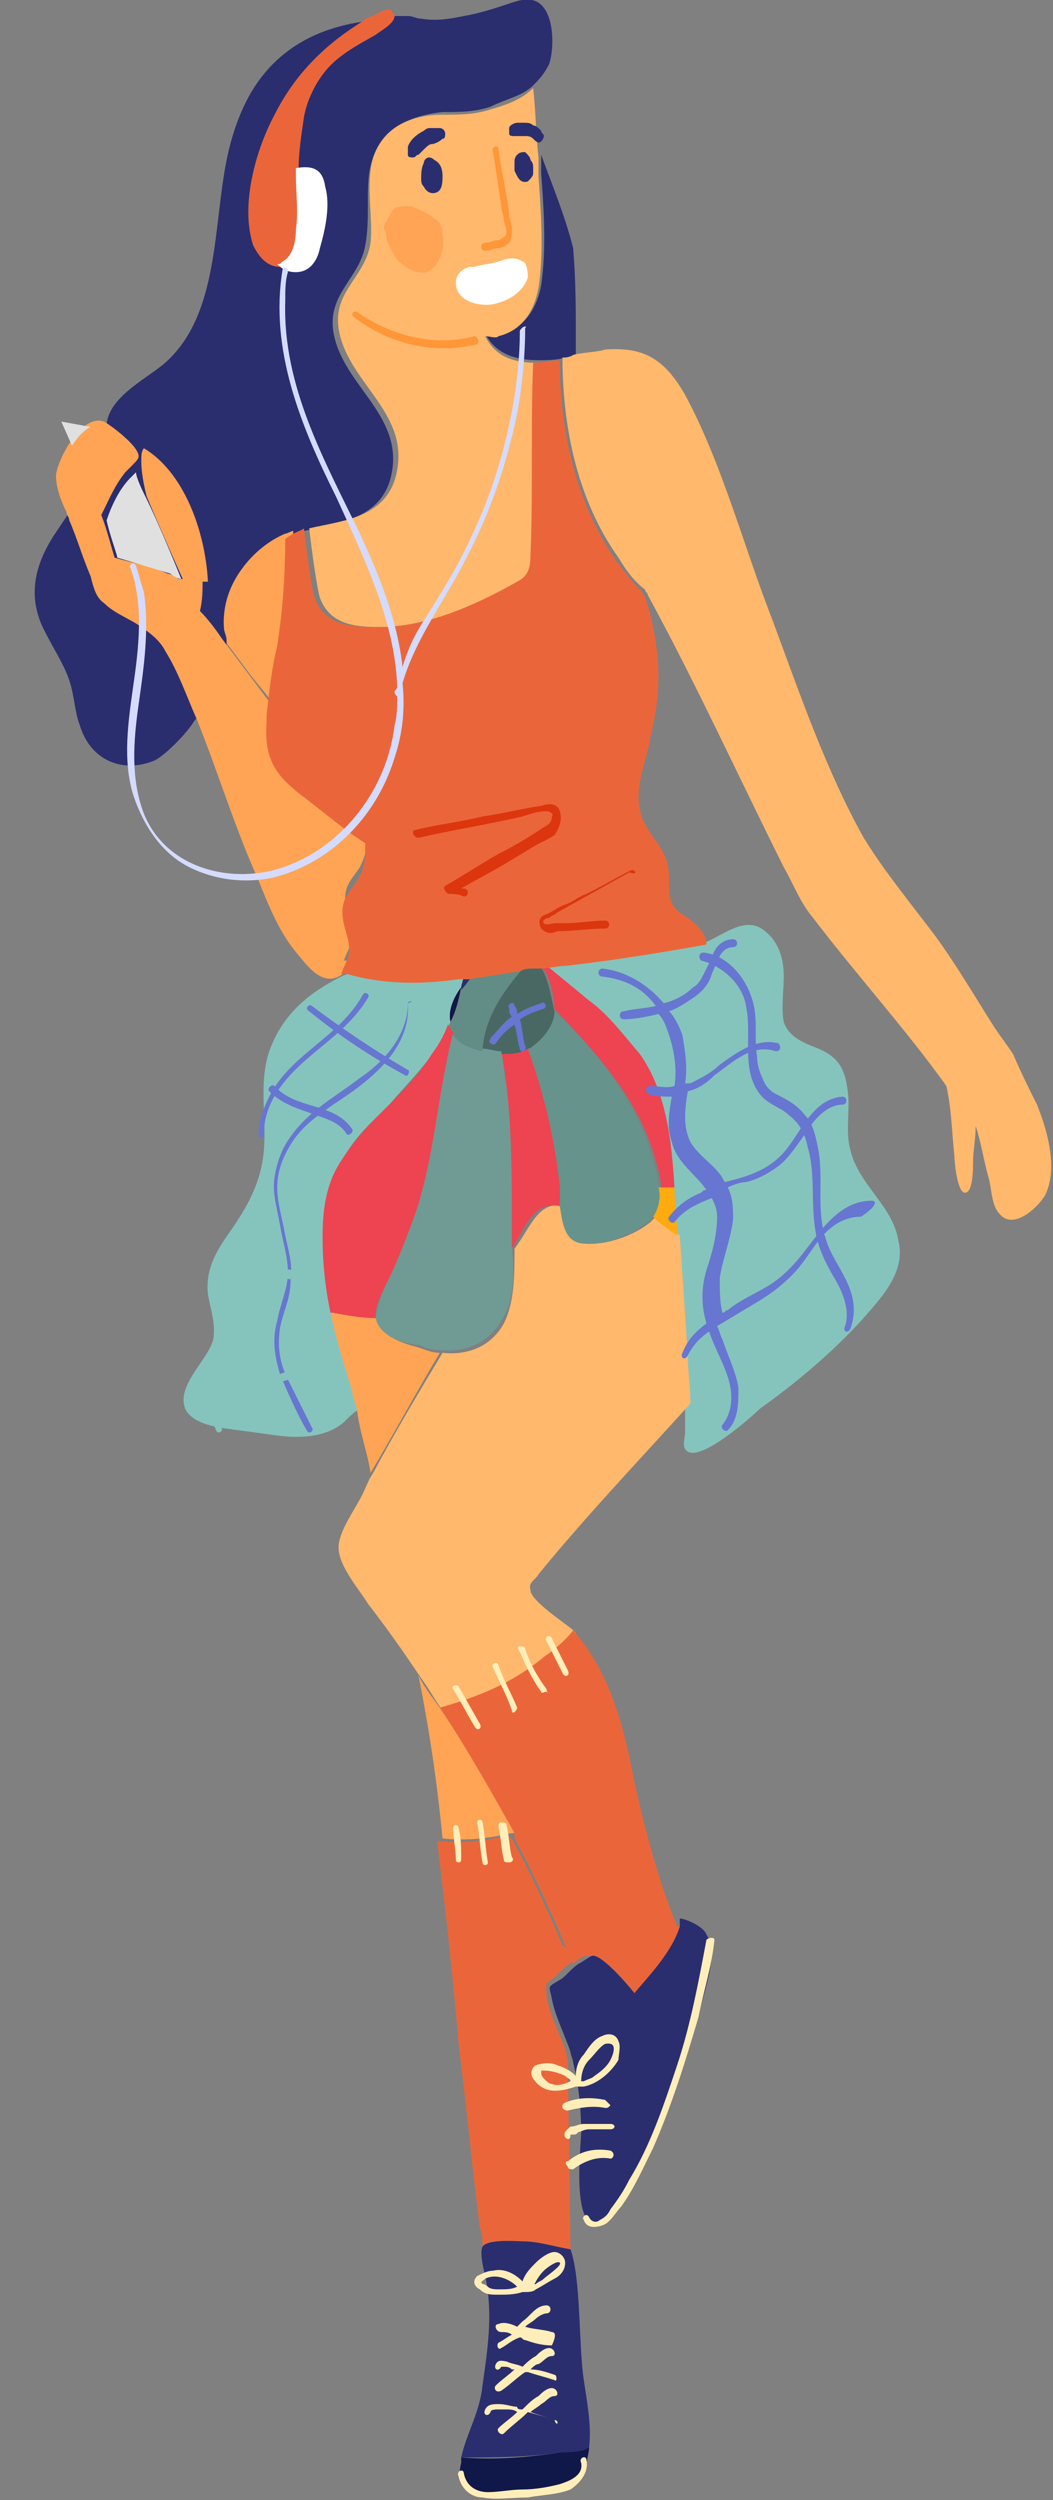 <?xml version="1.0" encoding="utf-8"?>
<!-- Generator: Adobe Illustrator 23.1.0, SVG Export Plug-In . SVG Version: 6.00 Build 0)  -->
<svg version="1.1" id="Layer_1" xmlns="http://www.w3.org/2000/svg" xmlns:xlink="http://www.w3.org/1999/xlink" x="0px" y="0px"
	 viewBox="0 0 39.5 93.7" style="enable-background:new 0 0 39.5 93.7;" xml:space="preserve">
<rect x="0" y="0" width="39.5" height="93.7" fill="#808080" stroke="none"/>
<style type="text/css">
	.st0{fill:#2A2E6F;}
	.st1{fill:#FFB86C;}
	.st2{fill:#FF9638;}
	.st3{fill:#FFA454;}
	.st4{fill:#85C4BD;}
	.st5{fill:#FFAA0E;}
	.st6{fill:#EE4350;}
	.st7{fill:#67938D;}
	.st8{fill:#496864;}
	.st9{fill:#6F9B94;}
	.st10{fill:#628C86;}
	.st11{fill:#101749;}
	.st12{fill:#6776D1;}
	.st13{fill:#EA663A;}
	.st14{fill:#DC360F;}
	.st15{fill:#E0E0E0;}
	.st16{fill:#FFFFFF;}
	.st17{fill:#D5DBFF;}
	.st18{fill:#FFEEB9;}
</style>
<g>
	<g>
		<path class="st0" d="M14,5.9c-0.2,0.5-0.2,1.1-0.2,1.7c0,0.5,0,1.1-0.1,1.6c-0.2,1.2-1.4,1.8-1.2,3.2c0.3,2,2.6,3.1,2.2,5.3
			c-0.3,1.7-1.9,1.9-3.3,2.2c-0.1,0-0.3,0.1-0.4,0.1c-0.1,0-0.2,0.1-0.3,0.1c-1.3,0.5-2.4,1.8-2.3,3.4c0,0.2,0.1,0.3,0.1,0.5
			c0,0.1,0,0.1,0,0.1l0,0l0,0c0,1.1-0.4,2.1-1.2,2.9l0,0c-0.3,0.5-1.1,1.3-1.5,1.5c-1.2,0.5-2.4,0-2.8-1.3c-0.2-0.5-0.2-1.1-0.4-1.7
			S2,24.3,1.7,23.7C1,22.4,1.3,21.2,2,20.1l0,0c0.2-0.3,0.4-0.6,0.6-0.9c0.6-0.9,1-1.9,1.3-2.9C3.9,16.1,4,16,4,15.9l0,0
			c0.1-1.1,1.7-1.8,2.3-2.4C8.2,11.7,8,8.5,8.5,6c0.2-1,0.6-2.2,1.3-3.1c1-1.3,2.4-1.9,3.9-2.1l0,0c0.4-0.1,0.8-0.2,1.2-0.2l0,0
			c0.1,0,0.1,0,0.2,0c0.1,0,0.2,0,0.2,0l0,0c0.2,0,0.3,0.1,0.5,0.1c0.6,0.1,1.1,0,1.6-0.1c0.6-0.1,1.2-0.3,1.8-0.5
			c0.3-0.1,0.7-0.2,1,0c0.6,0.4,0.6,1.7,0.4,2.3C20.4,2.8,20.2,3,20,3.2c-0.4,0.4-1,0.5-1.6,0.8c-0.6,0.2-1.2,0.2-1.8,0.2
			C15.6,4.3,14.4,4.7,14,5.9z"/>
		<path class="st0" d="M21.6,12.6c0,0.1,0,0.5,0,0.7c-0.1,0-0.3,0.1-0.4,0.1c-0.3,0.1-0.7,0.1-1,0.1c-0.8,0-1.6-0.2-2-1
			c0.2,0,0.4,0,0.6,0c0.8-0.2,1.3-0.8,1.5-1.8c0.2-1.4,0.1-2.9,0-4.2c0-0.2,0-0.5,0-0.7l0,0c0.4,1.1,0.9,2.3,1.2,3.5
			C21.6,10.5,21.6,11.6,21.6,12.6z"/>
	</g>
	<g>
		<path class="st1" d="M18.2,12.6c0.4,0.8,1.1,1,2,1c-0.1,2.4,0,4.8-0.1,7.2c0,0.5-0.1,0.7-0.5,1c-1.6,0.9-3.4,1.7-5.2,1.7
			c-0.9,0-2,0-2.4-1.1c-0.1-0.3-0.3-1.7-0.4-2.6c1.3-0.3,3-0.4,3.3-2.2c0.4-2.2-1.9-3.3-2.2-5.3c-0.2-1.4,1-1.9,1.2-3.2
			c0.1-1-0.2-2.2,0.1-3.2c0.4-1.2,1.5-1.6,2.6-1.6c0.6,0,1.2,0,1.8-0.2c0.7-0.2,1.2-0.4,1.6-0.8c0.1,0.9,0.1,1.7,0.2,2.6
			c0,0.2,0,0.5,0,0.7c0.1,1.4,0.2,2.9,0,4.2c-0.2,1-0.7,1.6-1.5,1.8C18.6,12.7,18.4,12.6,18.2,12.6z"/>
		<path class="st2" d="M17.8,12.6c-1.5,0.4-3.1,0-4.4-0.9c-0.1-0.1-0.3,0.1-0.1,0.2c1.3,1,3,1.4,4.6,1C18,12.8,17.9,12.6,17.8,12.6z
			"/>
	</g>
	<path class="st1" d="M24.3,22.3c0-0.1-0.1-0.1-0.1-0.2c-0.4-0.3-0.7-0.7-1-1.2c-1.5-2.1-2.1-4.8-2.1-7.5c0.1,0,0.3,0,0.4-0.1
		c0.4-0.1,0.9-0.1,1.2-0.2c1.4-0.1,2.2,0.3,3,1.7c1.4,2.6,2.2,5.7,3.3,8.5c1,2.7,2,5.6,3.4,8.1c0.8,1.3,1.8,2.5,2.7,3.7
		c0.8,1.1,1.5,2.3,2.2,3.4c0.2,0.3,0.5,0.7,0.7,1l0,0c0.3,0.7,0.6,1.3,0.9,1.9c0.4,1,0.8,2.4,0.3,3.4c-0.3,0.5-1.2,1.3-1.7,0.7
		c-0.3-0.3-0.3-0.9-0.4-1.3c-0.2-0.7-0.3-1.4-0.5-2c0,0.5-0.1,0.9-0.1,1.4c0,0.2,0,1.1-0.3,1.1s-0.4-1.2-0.4-1.4
		c-0.1-0.9-0.1-1.7-0.3-2.6l0,0c-1.5-2.1-3.4-4.2-5-6.3c-0.5-0.6-0.7-1.2-1.1-1.9C27.7,29.1,26.1,25.6,24.3,22.3z"/>
	<path class="st0" d="M5.3,17.3c0,0.4,0.1,0.9,0.2,1.3c-0.2-0.4-0.4-0.8-0.4-0.9C5.1,17.5,5.3,17.4,5.3,17.3z"/>
	<path class="st0" d="M17.4,36.5c0.1,0,0.2,0,0.4,0c-0.2,0.2-0.3,0.4-0.5,0.6C17.3,36.9,17.3,36.7,17.4,36.5z"/>
	<path class="st3" d="M12.7,36.6c-0.6,0.3-1.1-0.3-1.5-0.8C10.5,35,10.1,34,9.7,33c-0.9-2-1.5-4-2.3-6c-0.4-0.9-0.7-1.8-1.2-2.6
		C6,24,5.6,23.7,5.3,23.5c-0.4-0.3-1-0.5-1.4-0.9c-0.3-0.2-0.4-0.6-0.5-1c-0.3-0.7-0.5-1.4-0.8-2.1c0-0.1-0.1-0.2-0.1-0.3
		c-0.2-0.4-0.4-0.9-0.4-1.4c0.1-0.7,1-2.3,1.8-2l0,0c0.2,0.1,1.3,0.9,1.3,1.3l0,0c0,0.1-0.1,0.2-0.3,0.4c-0.1,0.1-0.1,0.1-0.2,0.2
		c-0.4,0.5-0.6,1-0.9,1.6c0.2,0.5,0.4,1.3,0.5,1.6l0,0c0.7,0.2,1.3,0.3,2,0.6c0.1,0,0.3,0.1,0.4,0.2c0.1,0,0.2,0,0.3,0h0.6
		c0,0.4,0,0.8-0.1,1.2l0,0c0.3,0.3,0.6,0.7,0.8,1c0.3,0.4,0.6,0.8,0.9,1.2c0.3,0.4,0.6,0.8,0.9,1.2c0,0.1,0,0.2,0,0.3
		c-0.1,1.3,0.3,2,1.3,2.7c0.8,0.6,1.5,1.3,2.4,1.8c0,0.6-0.1,1-0.3,1.4c-0.2,0.3-0.4,0.5-0.5,0.8c-0.2,0.7,0.2,1.2,0.2,1.8
		c0,0.3-0.2,0.6-0.3,0.9H13h0.1v0.1C13,36.4,12.9,36.5,12.7,36.6L12.7,36.6z"/>
	<path class="st3" d="M10.7,20c0.1,0,0.2-0.1,0.3-0.1c0,1.3-0.1,2.6-0.3,4c-0.1,0.9-0.3,1.8-0.4,2.6c-0.2-0.4-0.6-0.8-0.9-1.2
		c-0.3-0.4-0.6-0.8-0.9-1.2l0,0V24c0-0.2-0.1-0.3-0.1-0.5C8.3,21.9,9.5,20.5,10.7,20z"/>
	<path class="st3" d="M7.8,21.8H7.2c-0.1,0-0.2,0-0.3,0l0,0c0,0-0.9-2-1.4-3.2l0,0c-0.1-0.4-0.2-0.9-0.2-1.3l0,0l0,0
		c0-0.2,0-0.4,0.1-0.5C6.9,17.7,7.7,19.9,7.8,21.8z"/>
	<g>
		<path class="st3" d="M16.5,64c1,1.5,2,3.1,2.8,4.7h-0.1c-0.9,0.2-1.7,0.3-2.6,0.2c-0.2-2.1-0.5-4.1-0.9-6.1
			C15.9,63.2,16.2,63.6,16.5,64z"/>
		<path class="st4" d="M26.5,35.3c0.7-0.3,1.5-1,2.2-0.4c0.5,0.4,0.7,1,0.7,1.7c0,0.5-0.1,1.2,0,1.7c0.2,0.6,0.8,0.8,1.3,1
			c0.7,0.3,1,0.7,1.1,1.6c0.1,0.7-0.1,1.5,0.1,2.2c0.3,1.3,1.6,2.1,1.8,3.4c0.3,1.2-0.7,2.2-1.4,3c-1.1,1.2-2.4,2.3-3.8,3.3
			c-0.2,0.2-2.4,2.2-2.8,1.5c-0.1-0.1,0-0.5,0-0.6c0-0.4,0-0.7,0-1.1c0-0.6,0-1.2-0.1-1.8c-0.1-1.5-0.2-3-0.3-4.5
			c0-0.6-0.1-1.2-0.1-1.8c-0.1-1.7-0.3-3.6-1.3-5c-0.6-0.7-1.2-1.5-1.9-2c-0.6-0.5-1.2-0.9-1.7-1.4c0.3,0,0.6-0.1,1-0.1
			C23.1,35.9,24.8,35.6,26.5,35.3L26.5,35.3z"/>
		<path class="st1" d="M14,55.2c0.8-1.5,1.7-3,2.6-4.5c0.9,0.1,1.8-0.2,2.3-1.1c0.4-0.8,0.4-1.8,0.4-2.8c0.6-0.8,0.9-1.8,1.8-1.6
			c0,0.6,0.1,1.2,0.8,1.4c0.8,0.1,1.9-0.3,2.5-0.8c0.1-0.1,0.1-0.1,0.2-0.2c0.3,0.2,0.6,0.5,0.9,0.7c0.1,1.5,0.2,3,0.3,4.5
			c0,0.6,0.1,1.2,0.1,1.8C24,54.7,22,56.8,20.2,59c-0.1,0.2-0.4,0.3-0.3,0.6c0,0.4,1.4,1.3,1.6,1.5c0,0,0,0,0.1,0.1
			c-0.3,0.3-0.8,0.7-1.1,1c-1.2,1-2.4,1.5-3.9,1.9c-0.3-0.4-0.5-0.8-0.8-1.2c-0.6-0.9-1.3-1.9-2-2.8c-0.3-0.5-1.1-1.4-1.1-2.1
			c0-0.6,0.6-1.4,0.9-2C13.7,55.8,13.8,55.5,14,55.2z"/>
		<path class="st5" d="M25.3,44.5c0,0.6,0.1,1.2,0.1,1.8c-0.3-0.2-0.6-0.4-0.9-0.7c0.2-0.3,0.3-0.7,0.2-1.1H25.3z"/>
		<path class="st6" d="M25.3,44.5h-0.5c0-0.3-0.1-0.7-0.2-1c-0.6-2.3-2.3-4.1-3.8-5.7l0,0c0-0.4-0.2-1.5-0.6-1.6v-0.1
			c0,0,0.1,0,0.2,0c0.6,0.5,1.1,0.9,1.7,1.4c0.7,0.5,1.3,1.3,1.9,2C25,40.9,25.2,42.8,25.3,44.5z"/>
		<path class="st7" d="M24.5,45.6c-0.1,0.1-0.1,0.1-0.2,0.2c-0.6,0.5-1.7,0.9-2.5,0.8c-0.6-0.1-0.7-0.7-0.8-1.4c0-0.3,0-0.5,0-0.7
			c-0.2-1.9-0.6-3.5-1.3-5.3c0.1,0,0.1-0.1,0.2-0.1c0.4-0.3,0.8-0.7,0.8-1.3c1.6,1.5,3.2,3.4,3.8,5.7c0.1,0.3,0.2,0.6,0.2,1
			C24.8,44.9,24.7,45.3,24.5,45.6z"/>
		<path class="st6" d="M21,44.5c0,0.2,0,0.5,0,0.7c-1-0.2-1.3,0.8-1.8,1.6c0-0.3,0-0.6,0-0.8c0-1.7,0-3.5-0.2-5.2
			c0-0.4-0.1-0.9-0.2-1.3c0.3,0,0.7,0,1-0.2C20.4,41,20.8,42.6,21,44.5z"/>
		<path class="st8" d="M20.8,37.9c0,0.5-0.4,1-0.8,1.3c0,0-0.1,0.1-0.2,0.1c-0.3,0.2-0.6,0.2-1,0.2c-0.2,0-0.5,0-0.7-0.1l0,0v-0.1
			c0.1-1.2,0.8-2.2,1.6-3.1c0.2,0,0.3,0,0.5-0.1v0.1C20.5,36.3,20.7,37.5,20.8,37.9L20.8,37.9z"/>
		<path class="st9" d="M14.1,49.4L14.1,49.4c0-0.4,0.3-1.1,0.4-1.3c0.3-0.8,0.7-1.6,1-2.4c0.7-2.2,0.8-4.7,1.5-7l0,0l0,0
			c0.2,0.4,0.7,0.5,1.1,0.6l0,0c0.2,0,0.5,0.1,0.7,0.1c0.1,0.4,0.1,0.9,0.2,1.3c0.2,1.7,0.2,3.5,0.2,5.2c0,0.3,0,0.5,0,0.8
			c0.1,1,0.1,2.1-0.4,2.8c-0.5,0.9-1.5,1.2-2.3,1.1c-0.3,0-0.6-0.1-0.8-0.2C15.3,50.4,14.2,50.1,14.1,49.4z"/>
		<path class="st10" d="M19.7,36.2c-0.8,0.9-1.5,1.9-1.6,3.1v0.1c-0.4-0.1-0.8-0.2-1.1-0.6l0,0c-0.1-0.1-0.1-0.2-0.1-0.4
			c0.2-0.4,0.3-0.8,0.4-1.3c0.2-0.2,0.3-0.4,0.5-0.6C18.4,36.4,19.1,36.3,19.7,36.2z"/>
		<path class="st4" d="M17.4,36.5c0,0.2-0.1,0.4-0.1,0.5c-0.3,0.4-0.5,0.9-0.4,1.3c-0.2,0.4-0.4,0.8-0.6,1.1c-0.5,0.7-1.1,1.3-1.7,2
			c-0.6,0.6-1.3,1.2-1.7,2c-0.5,0.9-0.6,1.9-0.7,2.9c0,1,0.1,1.9,0.3,2.8c0.2,1,0.5,1.9,0.8,2.9c0,0.1,0.2,0.4,0.2,0.7v0.1
			c-0.2,0.1-0.4,0.3-0.6,0.5c-0.7,0.6-1.7,0.6-2.5,0.5c-0.7-0.1-1.5-0.2-2.2-0.3c-0.4-0.1-0.9-0.2-1.2-0.6C6.5,52,7.8,51,8,50.2
			c0.1-0.6-0.1-1.1-0.2-1.7c-0.1-0.9,0.3-1.6,0.8-2.3c0.7-1,1.2-1.9,1.3-3.1c0.1-1.3-0.2-2.5,0.2-3.7c0.5-1.4,1.5-2.2,2.7-2.8
			c0.2-0.1,0.3-0.1,0.5-0.2v-0.1C14.6,36.7,16,36.7,17.4,36.5z"/>
		<path class="st11" d="M17.3,37c-0.1,0.5-0.2,0.9-0.4,1.3C16.8,37.9,17,37.4,17.3,37z"/>
		<path class="st6" d="M17,38.7L17,38.7c-0.6,2.3-0.7,4.8-1.5,7c-0.3,0.8-0.6,1.6-1,2.4c-0.1,0.2-0.5,0.9-0.4,1.3l0,0
			c-0.5,0-1.1-0.1-1.6-0.2h-0.1c-0.2-0.9-0.3-1.9-0.3-2.8c0-1,0.1-2,0.7-2.9c0.5-0.8,1.1-1.4,1.7-2c0.6-0.6,1.2-1.2,1.7-2
			c0.3-0.4,0.5-0.8,0.6-1.1C16.9,38.5,16.9,38.6,17,38.7z"/>
		<path class="st3" d="M13.4,52.9C13.3,52.9,13.3,52.9,13.4,52.9c-0.1-0.4-0.2-0.7-0.2-0.8c-0.3-1-0.6-1.9-0.8-2.9h0.1
			c0.5,0.1,1.1,0.2,1.6,0.2c0.1,0.7,1.2,1,1.6,1.1c0.3,0.1,0.5,0.2,0.8,0.2c-0.9,1.5-1.7,3-2.6,4.5C13.8,54.5,13.5,53.7,13.4,52.9z"
			/>
		<path class="st12" d="M31,46.5c-0.4-1.1-0.1-2.3-0.3-3.4c-0.1-0.5-0.2-1-0.5-1.3c-0.3-0.4-0.7-0.6-1.1-0.8
			c-0.2-0.1-0.4-0.3-0.5-0.6c-0.1-0.2-0.2-0.5-0.2-0.8c-0.1-0.6,0-1.2-0.1-1.8c-0.2-1.1-1-2-1.9-2.1c-0.2,0-0.2,0.2-0.1,0.3
			c0.8,0.2,1.6,0.9,1.7,1.8c0.2,1-0.2,2.3,0.5,3.2c0.3,0.4,0.8,0.5,1.1,0.8c0.4,0.3,0.6,0.7,0.7,1.2c0.3,1,0.1,2.1,0.3,3.2
			c0.1,0.6,0.4,1.2,0.7,1.7c0.3,0.5,0.6,1.2,0.4,1.8c-0.1,0.2,0.1,0.3,0.2,0.1C32.4,48.4,31.3,47.5,31,46.5z"/>
		<path class="st12" d="M32.7,45c-1.2,0-1.9,1.1-2.6,2c-0.4,0.5-0.8,0.9-1.3,1.2s-1,0.5-1.5,0.9c-0.1,0-0.1,0.1-0.2,0.1
			C27,48.8,27,48.4,27,47.9c0.1-0.7,0.4-1.4,0.5-2.2c0-0.4,0-0.8-0.2-1.2c0.2-0.1,0.5-0.2,0.7-0.2c0.4-0.1,0.8-0.3,1.2-0.6
			c0.4-0.3,0.7-0.8,1-1.2c0.3-0.5,0.8-1.1,1.4-1.1c0.2,0,0.2-0.3,0-0.3c-1.2,0.1-1.6,1.5-2.3,2.2c-0.6,0.6-1.3,0.8-2.1,1
			c-0.1-0.1-0.1-0.2-0.2-0.3c-0.3-0.4-0.8-0.7-1.1-1.2c-0.3-0.6-0.2-1.3-0.1-1.9l0,0c0.4-0.1,0.7-0.3,1-0.6c0.7-0.5,1.4-1.2,2.3-0.9
			c0.2,0,0.2-0.2,0.1-0.3c-0.8-0.2-1.5,0.3-2.2,0.8c-0.3,0.3-0.7,0.5-1.1,0.7c0,0-0.1,0-0.2,0c0.1-0.6,0-1.2-0.1-1.8
			c-0.1-0.3-0.3-0.7-0.5-0.9c0.3-0.1,0.6-0.3,0.9-0.5s0.6-0.5,0.7-0.9c0.2-0.4,0.3-1,0.8-1c0.2,0,0.2-0.3,0-0.3
			c-0.4,0-0.7,0.3-0.8,0.7c-0.1,0.2-0.2,0.4-0.3,0.6c-0.1,0.2-0.2,0.4-0.4,0.5c-0.3,0.3-0.7,0.5-1.1,0.6c-0.6-0.7-1.4-1.2-2.3-1.3
			c-0.2,0-0.2,0.3,0,0.3c0.8,0.1,1.5,0.4,2,1.1c-0.4,0.1-0.8,0.1-1.2,0.2c-0.2,0-0.2,0.3,0,0.3c0.4,0,0.9-0.1,1.3-0.2
			c0.2,0.2,0.3,0.5,0.4,0.8c0.2,0.6,0.3,1.3,0.2,1.9l0,0c-0.3,0.1-0.6,0-0.9,0c-0.2,0-0.2,0.2-0.1,0.3c0.3,0.1,0.6,0.1,0.9,0.1
			c-0.1,0.6-0.2,1.1,0,1.7c0.2,0.8,0.9,1.2,1.3,1.8c-0.1,0-0.1,0-0.2,0.1c-0.5,0.2-0.9,0.5-1.2,0.9c-0.1,0.1,0.1,0.3,0.2,0.2
			c0.4-0.5,0.9-0.7,1.4-0.9c0.1,0.2,0.2,0.4,0.2,0.7c0,0.7-0.2,1.4-0.4,2c-0.2,0.7-0.2,1.3,0,2l0,0c-0.4,0.3-0.7,0.6-0.9,1.1
			c-0.1,0.2,0.1,0.3,0.2,0.1c0.2-0.4,0.5-0.7,0.8-0.9c0.2,0.6,0.5,1.1,0.7,1.7c0.2,0.6,0.2,1.3-0.2,1.8c-0.1,0.1,0.1,0.3,0.2,0.2
			c0.4-0.4,0.4-1,0.4-1.6c-0.1-0.6-0.4-1.2-0.6-1.8C27,50,27,49.9,26.9,49.7c0.5-0.3,1-0.6,1.5-0.9c0.5-0.3,0.9-0.6,1.3-1
			s0.7-0.9,1-1.3c0.4-0.5,0.9-0.9,1.6-0.9C32.9,45.2,32.9,45,32.7,45z"/>
		<path class="st12" d="M15.3,37.6c0,1.2-0.9,2.2-1.8,2.8c-0.9,0.7-1.9,1.2-2.6,2.2c-0.3,0.4-0.5,0.9-0.6,1.5s0.1,1.2,0.2,1.8
			c0.1,0.6,0.3,1.2,0.3,1.8s-0.3,1.2-0.4,1.8c-0.2,0.7-0.1,1.3,0.1,2c0.3,0.7,0.6,1.4,1,2.1c0.1,0.2,0.3,0,0.2-0.1
			c-0.3-0.6-0.6-1.2-0.9-1.8c-0.3-0.6-0.4-1.2-0.3-1.9c0.1-0.6,0.4-1.1,0.4-1.8c0.1-0.6-0.1-1.2-0.2-1.7c-0.1-0.6-0.3-1.2-0.3-1.8
			s0.2-1.1,0.5-1.6c0.6-1,1.7-1.5,2.6-2.2C14.4,40,15.4,39,15.3,37.6C15.6,37.5,15.3,37.5,15.3,37.6z"/>
		<path class="st12" d="M13.6,37.3c-0.9,1.6-2.7,2.2-3.5,3.8c-0.2,0.4-0.4,0.9-0.4,1.4c0,0.2,0.2,0.2,0.2,0c0-1.2,0.8-2.1,1.6-2.8
			s1.7-1.3,2.3-2.3C13.9,37.3,13.7,37.1,13.6,37.3z"/>
		<path class="st4" d="M12.8,51.6c-0.8-0.6-1.8-0.3-2.6,0c-0.5,0.2-1,0.3-1.5,0.3c0.2-0.4,0.5-0.7,0.5-1.2s-0.2-1-0.4-1.5
			c-0.2-0.4-0.2-0.9-0.2-1.3c0.5,0.1,1,0,1.5,0c0.6,0,1.2,0,1.7,0.5c0.1,0.1,0.3-0.1,0.2-0.2c-0.9-1.1-2.2-0.4-3.3-0.6
			c0-0.6,0.1-1.1,0.4-1.6c0.1-0.2-0.1-0.3-0.2-0.1c-0.2,0.5-0.4,1.1-0.4,1.7l0,0c-0.1-0.1-0.2,0.2-0.1,0.3h0.1
			c0,0.4,0.1,0.7,0.1,1.1c0,0.5,0.4,1,0.4,1.6c0,0.5-0.3,0.9-0.6,1.3c-0.3,0-0.6-0.2-0.8-0.4c-0.1-0.1-0.3,0.1-0.2,0.2
			C7.7,52,8,52.1,8.3,52.1c-0.2,0.4-0.4,1-0.2,1.5c0.1,0.2,0.3,0,0.2-0.1c-0.2-0.4,0-0.9,0.2-1.3c0.5,0,0.9-0.1,1.4-0.2
			c0.9-0.3,1.9-0.7,2.8-0.1C12.8,52,13,51.7,12.8,51.6z"/>
		<path class="st12" d="M13.2,42.3c-0.7-1-2.1-0.7-2.9-1.6c-0.1-0.1-0.3,0.1-0.2,0.2c0.4,0.4,0.9,0.6,1.5,0.8
			c0.5,0.2,1.1,0.3,1.4,0.8C13.1,42.6,13.3,42.4,13.2,42.3z"/>
		<path class="st12" d="M15.3,40.1c-1.2-0.7-2.4-1.5-3.6-2.4c-0.1-0.1-0.3,0.1-0.1,0.2c1.1,0.9,2.3,1.7,3.6,2.4
			C15.3,40.4,15.4,40.1,15.3,40.1z"/>
		<path class="st12" d="M20.3,37.6c-0.3,0.1-0.6,0.2-0.9,0.4c0-0.1,0-0.2-0.1-0.3c0-0.2-0.3-0.1-0.2,0.1c0,0.1,0,0.2,0.1,0.3
			c-0.3,0.2-0.5,0.5-0.8,0.8c0,0.1-0.1,0.1,0,0.2c0,0,0.1,0.1,0.2,0c0.2-0.3,0.4-0.5,0.7-0.7c0.1,0.3,0.1,0.6,0.2,0.9
			c0,0.2,0.3,0.1,0.2-0.1c-0.1-0.3-0.1-0.7-0.2-1c0.3-0.2,0.6-0.3,0.9-0.4C20.5,37.8,20.5,37.5,20.3,37.6z"/>
	</g>
	<g>
		<path class="st13" d="M11.4,19.8c0.1,0.9,0.3,2.3,0.4,2.6c0.4,1.1,1.5,1.1,2.4,1.1c1.8,0,3.6-0.8,5.2-1.7c0.4-0.2,0.5-0.5,0.5-1
			c0.1-2.4,0-4.8,0.1-7.2c0.3,0,0.7-0.1,1-0.1c0,2.7,0.6,5.3,2.1,7.5c0.3,0.4,0.6,0.8,1,1.2c0,0.1,0.1,0.1,0.1,0.2l0,0
			c0.3,0.8,0.5,2.1,0.5,2.9s-0.1,1.5-0.3,2.3c-0.1,0.8-0.6,1.8-0.4,2.7c0.1,0.7,0.6,1.1,0.9,1.7c0.2,0.4,0.2,0.7,0.2,1.2
			c0,0.7,0.2,0.9,0.7,1.2c0.3,0.2,0.7,0.6,0.7,1c-1.7,0.3-3.5,0.6-5.3,0.8c-0.3,0-0.6,0.1-1,0.1c-0.1,0-0.1,0-0.2,0
			c-0.2,0-0.3,0-0.5,0.1c-0.6,0.1-1.3,0.2-1.9,0.3c-0.1,0-0.2,0-0.4,0c-1.4,0.2-2.8,0.2-4.2-0.2h-0.1h-0.1c0.1-0.3,0.3-0.6,0.3-0.9
			c0-0.6-0.4-1.1-0.2-1.8c0.1-0.3,0.3-0.5,0.5-0.8c0.3-0.5,0.3-0.8,0.3-1.4c-0.8-0.5-1.6-1.2-2.4-1.8c-0.9-0.7-1.4-1.3-1.3-2.7
			c0-0.1,0-0.2,0-0.3c0.1-0.9,0.2-1.8,0.4-2.6c0.2-1.3,0.3-2.6,0.3-4C11.1,19.9,11.3,19.9,11.4,19.8z"/>
		<path class="st14" d="M21,30.4c-0.1-0.3-0.4-0.3-0.7-0.2c-0.7,0.1-1.5,0.3-2.2,0.4c-0.8,0.2-1.7,0.3-2.5,0.5
			c-0.2,0-0.1,0.3,0.1,0.3c1.3-0.3,2.6-0.5,3.9-0.8c0.3-0.1,0.6-0.2,0.9-0.2c0.1,0,0.3,0.1,0.2,0.2c0,0.2-0.1,0.3-0.3,0.4
			c-0.6,0.4-1.1,0.7-1.7,1c-0.7,0.4-1.3,0.8-2,1.2c-0.1,0.1,0,0.2,0.1,0.3c0.2,0,0.4,0,0.6,0.1c0.2,0,0.2-0.3,0-0.3h-0.1
			c0.5-0.3,1.1-0.6,1.6-0.9l1-0.6c0.3-0.2,0.6-0.3,0.9-0.5C21,31,21.1,30.7,21,30.4z"/>
		<path class="st14" d="M23.7,32.6c-0.6,0.3-1.1,0.6-1.7,0.9c-0.3,0.1-0.5,0.3-0.8,0.4c-0.3,0.1-0.5,0.3-0.8,0.4
			c-0.2,0.1-0.2,0.3-0.1,0.5c0.2,0.2,0.4,0.2,0.6,0.1c0.6,0,1.2-0.1,1.8-0.1c0.2,0,0.2-0.3,0-0.3c-0.5,0-1,0.1-1.5,0.1
			c-0.1,0-0.3,0-0.4,0s-0.3,0.1-0.4,0s0.1-0.2,0.2-0.2c0.1-0.1,0.2-0.1,0.3-0.2c0.9-0.5,1.8-1,2.7-1.5C24,32.8,23.8,32.6,23.7,32.6z
			"/>
	</g>
	<g>
		<path class="st13" d="M10.3,4.3c0.8-1.6,2-2.7,3.3-3.5c0.1-0.1,0.3-0.2,0.4-0.2l0,0c0.3-0.2,0.6-0.3,0.7-0.2
			c0,0.1,0.1,0.1,0.1,0.2c0,0.3-0.6,0.6-0.7,0.7c-0.7,0.4-1.5,0.8-2,1.5c-0.3,0.4-0.6,1-0.7,1.6c-0.1,0.7-0.2,1.3-0.2,2
			c0,0.1,0,0.2,0,0.3c0,0.7,0.1,1.3,0,2c0,0.4-0.1,1-0.5,1.2c-0.1,0-0.1,0.1-0.2,0.1c-0.5,0-0.8-0.4-1-0.8C9,7.7,9.6,5.6,10.3,4.3z"
			/>
		<path class="st15" d="M5.4,18.5c0.6,1.2,1.4,3.2,1.4,3.2l0,0c-0.1,0-0.3-0.1-0.4-0.2c-0.7-0.2-1.3-0.4-2-0.6l0,0
			c0-0.1-0.3-0.9-0.4-1.4c0.2-0.6,0.5-1.2,0.9-1.6c0,0,0.1-0.1,0.2-0.2C5.1,17.8,5.2,18.1,5.4,18.5L5.4,18.5z"/>
		<path class="st16" d="M12.2,7c0.2,0.7,0,1.6-0.2,2.3c-0.1,0.5-0.4,0.9-0.9,0.9c-0.3,0-0.5-0.1-0.7-0.3c0.1,0,0.1,0,0.2-0.1
			C11,9.6,11.1,9,11.1,8.6c0.1-0.7,0-1.3,0-2c0-0.1,0-0.2,0-0.3C11.7,6.2,12.1,6.3,12.2,7z"/>
		<path class="st15" d="M2.7,16.7l-0.4-0.9L3.4,16C3.4,16,3.1,16.1,2.7,16.7z"/>
		<path class="st17" d="M19.5,12.4c0,1.9-0.4,3.9-1,5.7c-0.3,0.9-0.7,1.8-1.1,2.6c-0.4,0.8-0.9,1.6-1.4,2.4
			c-0.4,0.6-0.7,1.2-0.9,1.9c-0.2-1.8-0.9-3.5-1.6-5c-1.3-2.7-2.9-5.5-2.8-8.7c0-0.4,0-0.8,0.1-1.1c0-0.2-0.2-0.2-0.2-0.1
			c-0.5,3,0.7,5.9,2,8.5c1,2.2,2.2,4.6,2.3,7.1c0,0.1,0,0.1-0.1,0.2c0,0.1,0,0.1,0.1,0.2c0,0.4,0,0.7-0.1,1.1
			c-0.3,2.4-1.9,4.4-3.9,5.2c-1.9,0.8-4.6,0.3-5.5-1.9c-0.5-1.3-0.4-2.7-0.2-4.1c0.2-1.4,0.4-2.8,0.2-4.2c-0.1-0.3-0.2-0.7-0.3-1
			c-0.1-0.2-0.3,0-0.2,0.1c0.5,1.4,0.3,3,0.1,4.4c-0.2,1.4-0.4,2.8,0,4.1C5.4,31,6.1,32,7.1,32.5s2.1,0.6,3.1,0.4
			c2.1-0.5,3.9-2.2,4.6-4.5c0.3-0.9,0.4-1.8,0.3-2.8c0.5-1.7,1.6-3.1,2.4-4.7c0.9-1.7,1.5-3.5,1.9-5.4c0.2-1.1,0.3-2.2,0.3-3.2
			C19.8,12.2,19.6,12.2,19.5,12.4z"/>
	</g>
	<g>
		<path class="st13" d="M21.5,73.5c-0.3,0.2-0.5,0.4-0.7,0.6c-0.4,0.3-0.3,0.2-0.3,0.7c0.1,0.7,0.5,1.4,0.7,2c0,0.1,0.1,0.3,0.1,0.4
			l0.1,7.1c-0.6-0.1-1.2-0.3-1.8-0.3c-0.3,0-1.3-0.1-1.5,0.2c0-0.3,0-0.5-0.1-0.7c-0.3-2.3-0.5-4.6-0.8-6.9
			c-0.2-2.5-0.5-5.1-0.8-7.6c0.9,0.1,1.7,0,2.6-0.2h0.1c0,0,0,0.1,0.1,0.1c0.7,1.3,1.3,2.6,1.9,4C21.3,73,21.4,73.3,21.5,73.5z"/>
		<path class="st13" d="M19.3,68.7c-0.9-1.6-1.8-3.2-2.8-4.7c1.4-0.4,2.7-0.9,3.9-1.9c0.3-0.2,0.8-0.6,1.1-1
			c1.4,1.6,1.9,3.6,2.3,5.7c0.4,1.8,0.9,3.7,1.6,5.4h0.1c-0.2,1-1.2,2-1.7,2.5c-0.4-0.5-1.2-1.5-1.8-1.4c-0.1,0-0.3,0.1-0.5,0.3
			c-0.1-0.2-0.2-0.5-0.3-0.7c-0.6-1.4-1.2-2.7-1.9-4C19.3,68.8,19.3,68.7,19.3,68.7z"/>
		<path class="st0" d="M23.8,74.7c0.4-0.5,1.4-1.5,1.7-2.5c0-0.1,0-0.2,0-0.3c0.2,0,0.9,0.3,1,0.6c0.3,0.5,0.2,0.9,0.1,1.5
			c-0.4,1.7-1,3.4-1.7,5.1c-0.3,0.8-0.7,1.6-1.1,2.4c-0.3,0.5-0.8,1.8-1.3,1.9c-1.1,0.2-0.7-3-0.7-3.5c0-0.9-0.1-1.8-0.3-2.6
			c0-0.1-0.1-0.3-0.1-0.4c-0.2-0.6-0.6-1.4-0.7-2c-0.1-0.5-0.2-0.4,0.3-0.7c0.2-0.1,0.4-0.4,0.7-0.6c0.2-0.1,0.3-0.2,0.5-0.3
			C22.5,73.2,23.4,74.2,23.8,74.7z"/>
		<path class="st0" d="M18.1,84.2c0.2-0.3,1.3-0.2,1.5-0.2c0.6,0,1.2,0.2,1.8,0.3c0.4,1.1,0.3,3.6,0.5,4.9c0.1,0.7,0.3,1.7,0.2,2.5
			c-0.2,0.2-0.8,0.2-1,0.2c-1.3,0.2-2.5,0.2-3.8,0.2c0.2-0.9,0.7-1.7,0.8-2.7c0.2-1.4,0.4-2.7,0.1-4.1C18.1,84.9,18,84.4,18.1,84.2
			C18.1,84.3,18.1,84.2,18.1,84.2z"/>
		<path class="st11" d="M22.1,91.7c0,0.2-0.1,0.5-0.1,0.7c-0.2,0.7-0.6,0.7-1.2,0.8c-0.9,0.2-4,1.1-3.5-0.9c0-0.1,0-0.1,0-0.2
			c1.3,0.1,2.5,0,3.8-0.2C21.3,91.9,21.9,91.9,22.1,91.7z"/>
		<path class="st18" d="M18,64.6c-0.3-0.5-0.5-0.9-0.8-1.4c-0.1-0.1-0.3,0-0.2,0.1c0.3,0.5,0.5,0.9,0.8,1.4
			C17.9,64.9,18.1,64.8,18,64.6z"/>
		<path class="st18" d="M19.4,64c-0.2-0.5-0.5-1-0.7-1.6c-0.1-0.2-0.3,0-0.2,0.1c0.2,0.5,0.5,1,0.7,1.6C19.2,64.3,19.4,64.1,19.4,64
			z"/>
		<path class="st18" d="M20.5,63.3c-0.3-0.4-0.6-0.9-0.8-1.5c0-0.1-0.1-0.1-0.2-0.1s-0.1,0.1,0,0.2c0.2,0.5,0.5,1.1,0.8,1.5
			c0,0.1,0.1,0,0.2,0C20.6,63.5,20.5,63.4,20.5,63.3z"/>
		<path class="st18" d="M21.3,62.6c-0.2-0.4-0.4-0.8-0.6-1.2c-0.1-0.2-0.3,0-0.2,0.1c0.2,0.4,0.4,0.8,0.6,1.2
			C21.2,62.9,21.4,62.8,21.3,62.6z"/>
		<path class="st18" d="M17.2,68.5c0-0.1-0.1-0.1-0.1-0.1c-0.1,0-0.1,0.1-0.1,0.1c0,0.4,0.1,0.8,0.1,1.2c0,0.1,0.1,0.1,0.1,0.1
			c0.1,0,0.1-0.1,0.1-0.1C17.3,69.2,17.3,68.9,17.2,68.5z"/>
		<path class="st18" d="M18.1,68.3c0-0.1-0.1-0.1-0.1-0.1c-0.1,0-0.1,0.1-0.1,0.1c0.1,0.5,0.1,1,0.2,1.5c0,0.1,0.1,0.1,0.1,0.1
			c0.1,0,0.1-0.1,0.1-0.1C18.2,69.2,18.2,68.8,18.1,68.3z"/>
		<path class="st18" d="M19.2,69.6c-0.1-0.4-0.1-0.8-0.2-1.2c0-0.1-0.1-0.1-0.2-0.1s-0.1,0.1-0.1,0.2c0.1,0.4,0.1,0.8,0.2,1.2
			c0,0.1,0.1,0.1,0.2,0.1C19.2,69.8,19.3,69.7,19.2,69.6z"/>
		<path class="st18" d="M26.5,72.7c-0.3,1.6-0.6,3.2-1.1,4.7s-1,3-1.8,4.3c-0.2,0.4-0.4,0.7-0.7,1.1c-0.1,0.2-0.2,0.3-0.4,0.4
			c-0.1,0.1-0.3,0.1-0.4-0.1s-0.3,0-0.2,0.1c0.1,0.3,0.4,0.3,0.7,0.2c0.3-0.1,0.5-0.5,0.7-0.7c0.5-0.7,0.8-1.4,1.2-2.2
			c0.7-1.6,1.2-3.2,1.7-4.9c0.2-1,0.5-1.9,0.6-2.9C26.8,72.6,26.6,72.6,26.5,72.7z"/>
		<path class="st18" d="M22.9,80.6c-0.6-0.1-1.1,0-1.6,0.4c-0.1,0-0.1,0.1,0,0.2c0,0.1,0.1,0.1,0.2,0.1c0.4-0.3,0.9-0.5,1.4-0.4
			C23,80.9,23.1,80.7,22.9,80.6z"/>
		<path class="st18" d="M22.9,79.6c-0.3,0-0.6,0-1,0c-0.2,0-0.3,0.1-0.5,0.1c-0.1,0.1-0.3,0.2-0.2,0.4c0.1,0.1,0.2,0.1,0.2-0.1l0,0
			l0,0c0,0,0,0,0.1,0s0.1,0,0.2-0.1c0.1,0,0.2-0.1,0.4-0.1c0.3,0,0.5,0,0.8,0C23.1,79.8,23.1,79.6,22.9,79.6z"/>
		<path class="st18" d="M22.7,78.7c-0.5-0.1-1-0.1-1.5,0.1c-0.2,0.1-0.1,0.3,0.1,0.3c0.4-0.1,0.9-0.2,1.4-0.1c0.1,0,0.1,0,0.2-0.1
			C22.8,78.8,22.7,78.7,22.7,78.7z"/>
		<path class="st18" d="M23.2,76.5c-0.1-0.3-0.4-0.3-0.6-0.2c-0.3,0.1-0.5,0.4-0.7,0.7c-0.2,0.2-0.3,0.5-0.3,0.8l0,0
			c-0.2-0.2-0.4-0.3-0.7-0.4c-0.2-0.1-0.5-0.1-0.8,0c-0.2,0.1-0.2,0.4-0.1,0.5c0.4,0.6,1,0.5,1.6,0.3c0,0,0,0,0.1,0c0,0,0.1,0,0.2,0
			c0.5-0.1,1-0.5,1.3-1C23.2,77,23.3,76.7,23.2,76.5z M20.7,78.1c-0.1,0-0.2-0.1-0.3-0.2c0,0-0.1-0.1-0.1-0.2c0,0,0,0,0-0.1l0,0h0.1
			c0.3,0,0.6,0.1,0.8,0.2c0.1,0.1,0.2,0.1,0.2,0.2C21.2,78.1,20.9,78.2,20.7,78.1z M22.9,77.2c-0.1,0.2-0.3,0.4-0.6,0.6
			c-0.1,0.1-0.2,0.1-0.4,0.2h-0.1c0-0.3,0.1-0.6,0.3-0.8c0.2-0.2,0.4-0.5,0.6-0.6C23.2,76.5,23,77,22.9,77.2z"/>
		<path class="st18" d="M22,92.2c0-0.2-0.3-0.1-0.2,0.1c0.1,0.5-0.5,0.7-0.8,0.8c-0.4,0.1-0.9,0.2-1.4,0.2c-0.4,0-0.9,0.1-1.3,0.1
			s-0.8-0.2-0.9-0.7c0-0.2-0.3-0.1-0.2,0.1c0.1,0.5,0.5,0.8,0.9,0.8c0.5,0.1,1.1,0,1.7,0c0.5-0.1,1.1-0.1,1.6-0.3
			C21.7,93.1,22.1,92.7,22,92.2z"/>
		<path class="st18" d="M20.8,90.7c-0.3-0.1-0.6-0.2-0.9-0.3c0.1-0.1,0.3-0.2,0.4-0.3c0.2-0.1,0.3-0.3,0.5-0.3s0.1-0.3-0.1-0.3
			s-0.4,0.2-0.5,0.3c-0.2,0.1-0.4,0.3-0.5,0.4c0,0,0,0-0.1,0.1c-0.1,0-0.2,0-0.2-0.1c-0.2,0-0.4-0.1-0.7-0.1c-0.2,0-0.4,0-0.5,0.2
			s0.1,0.3,0.2,0.1c0-0.1,0.2-0.1,0.3-0.1c0.1,0,0.2,0,0.3,0c0.1,0,0.3,0,0.4,0.1c-0.2,0.2-0.5,0.4-0.7,0.6
			c-0.1,0.1,0.1,0.3,0.2,0.2c0.3-0.3,0.6-0.5,0.9-0.8C20.2,90.5,20.5,90.6,20.8,90.7C20.9,91,21,90.7,20.8,90.7z"/>
		<path class="st18" d="M20.8,89c-0.3-0.1-0.6-0.2-0.9-0.2c0.1-0.1,0.2-0.2,0.3-0.2c0.2-0.1,0.3-0.3,0.5-0.3s0.1-0.3-0.1-0.3
			s-0.4,0.2-0.5,0.3c-0.2,0.1-0.4,0.3-0.5,0.4l0,0l0,0c-0.2-0.1-0.4-0.1-0.6-0.2c-0.1,0-0.3-0.1-0.4,0.1s0.1,0.3,0.2,0.1l0,0h0.1
			c0.1,0,0.2,0,0.3,0.1h0.1c-0.2,0.2-0.5,0.4-0.7,0.6c-0.1,0.1,0,0.3,0.2,0.2c0.3-0.2,0.6-0.5,0.9-0.7c0,0,0,0,0.1,0
			c0.3,0.1,0.7,0.2,1,0.3C20.9,89.3,20.9,89,20.8,89z"/>
		<path class="st18" d="M20.7,87.4c-0.3-0.1-0.7-0.1-1-0.2c0.1-0.1,0.3-0.2,0.4-0.3c0.1-0.1,0.3-0.2,0.4-0.2c0.2,0,0.2-0.3,0-0.3
			c-0.4,0-0.6,0.4-0.9,0.6c-0.1,0.1-0.1,0.1-0.2,0.2c-0.2-0.1-0.5-0.2-0.7-0.1c-0.2,0-0.1,0.3,0.1,0.3c0.1,0,0.3,0,0.4,0.1
			c-0.2,0.1-0.3,0.2-0.5,0.3c-0.1,0.1,0,0.3,0.1,0.2c0.2-0.1,0.4-0.3,0.7-0.4c0.1,0,0.1,0.1,0.2,0.1c0.3,0.1,0.6,0.2,1,0.2
			C20.8,87.7,20.9,87.4,20.7,87.4z"/>
		<path class="st18" d="M20.8,84.4c-0.2,0-0.5,0.2-0.7,0.4c-0.2,0.2-0.4,0.4-0.5,0.7l0,0c-0.3-0.3-0.7-0.5-1.1-0.4
			c-0.2,0-0.4,0.1-0.6,0.2c-0.2,0.2-0.1,0.4,0.1,0.5c0.2,0.2,0.4,0.2,0.7,0.2c0.3,0,0.6,0,0.9-0.1h0.1c0.1,0,0.3,0,0.4-0.1
			c0.2-0.1,0.5-0.3,0.7-0.4s0.4-0.3,0.4-0.6C21.2,84.6,21,84.4,20.8,84.4z M18.7,85.8c-0.1,0-0.3,0-0.4-0.1c0,0-0.1-0.1-0.2-0.1
			c-0.1-0.1,0-0.1,0.1-0.2c0.4-0.2,0.9,0,1.2,0.3C19.2,85.8,19,85.8,18.7,85.8z M20.4,85.4c-0.1,0.1-0.2,0.1-0.3,0.2
			c0,0-0.1,0-0.1,0.1c0.1-0.2,0.2-0.4,0.4-0.6c0.1-0.1,0.5-0.4,0.6-0.3C21.1,84.9,20.5,85.3,20.4,85.4z"/>
	</g>
	<g>
		<path class="st2" d="M19.2,8.6c0-0.2-0.1-0.4-0.1-0.6c-0.1-0.8-0.3-1.6-0.4-2.4c0-0.2-0.3-0.1-0.2,0.1c0.1,0.7,0.2,1.3,0.3,2
			c0,0.2,0.1,0.4,0.1,0.5c0,0.2,0.1,0.3,0.1,0.5c0,0.1,0,0.1-0.1,0.2c-0.1,0-0.1,0.1-0.2,0.1c-0.2,0-0.3,0.1-0.5,0.1s-0.2,0.3,0,0.3
			s0.3-0.1,0.5-0.1c0.1,0,0.3-0.1,0.4-0.2C19.2,8.9,19.2,8.8,19.2,8.6z"/>
		<path class="st0" d="M16.3,6c-0.1-0.1-0.2-0.1-0.2-0.1c-0.1,0-0.2,0.1-0.2,0.2c-0.1,0.2-0.1,0.4-0.1,0.6c0,0.1,0,0.2,0.1,0.3
			c0.1,0.2,0.3,0.3,0.5,0.2c0.2-0.1,0.2-0.4,0.2-0.6C16.6,6.3,16.5,6.1,16.3,6z"/>
		<path class="st0" d="M20,6.3L20,6.3c0-0.1,0-0.2-0.1-0.3c0-0.1-0.1-0.2-0.2-0.3c-0.1,0-0.2,0-0.3,0.1c-0.1,0.1-0.1,0.2-0.1,0.3
			c0,0.1,0,0.2,0,0.3c0.1,0.2,0.2,0.5,0.5,0.4C19.9,6.7,20,6.6,20,6.5C20,6.6,20,6.4,20,6.3z"/>
		<path class="st0" d="M16.7,5c0-0.1-0.1-0.2-0.2-0.2s-0.3,0-0.4,0s-0.2,0.1-0.2,0.1c-0.2,0.1-0.5,0.3-0.6,0.6c0,0.1,0,0.2,0,0.3
			c0,0.1,0.1,0.1,0.2,0.1c0.1,0,0.1-0.1,0.2-0.1c0.1-0.1,0.1-0.1,0.2-0.2c0.1-0.1,0.2-0.2,0.3-0.2c0.1,0,0.3-0.1,0.4-0.2
			C16.7,5.2,16.7,5.1,16.7,5z"/>
		<path class="st0" d="M20.4,5.1c0-0.1-0.1-0.1-0.1-0.2c-0.1-0.1-0.2-0.2-0.3-0.2c-0.1-0.1-0.2-0.1-0.4-0.1c-0.1,0-0.1,0-0.2,0
			s-0.3,0.1-0.3,0.2s0,0.2,0,0.2c0,0.1,0.1,0.1,0.2,0.1s0.2,0,0.4,0c0.1,0,0.2,0,0.3,0.1c0.1,0.1,0.2,0.2,0.3,0.1
			C20.4,5.2,20.4,5.1,20.4,5.1z"/>
		<path class="st16" d="M19.8,10.4c-0.2,0.6-0.8,0.9-1.3,1s-1.4-0.1-1.4-0.8c0-0.3,0.2-0.5,0.5-0.6c0.1,0,0.1,0,0.2,0
			c0.3-0.1,0.6-0.1,0.9-0.2c0.3-0.1,0.6-0.2,0.9,0C19.7,9.8,19.8,10,19.8,10.4z"/>
		<g>
			<path class="st3" d="M15.8,9.2L15.8,9.2L15.8,9.2z"/>
		</g>
		<path class="st3" d="M16.6,8.8c0.1,0.5-0.1,1.2-0.6,1.4c-0.4,0.1-0.9-0.2-1.2-0.6c-0.1-0.2-0.2-0.4-0.3-0.6c0-0.1,0-0.3-0.1-0.4
			c0-0.1,0-0.2,0.1-0.3c0.1-0.2,0.2-0.4,0.3-0.5c0.3-0.1,0.6-0.1,0.8,0s0.5,0.2,0.7,0.4C16.5,8.3,16.6,8.5,16.6,8.8z"/>
	</g>
</g>
</svg>
